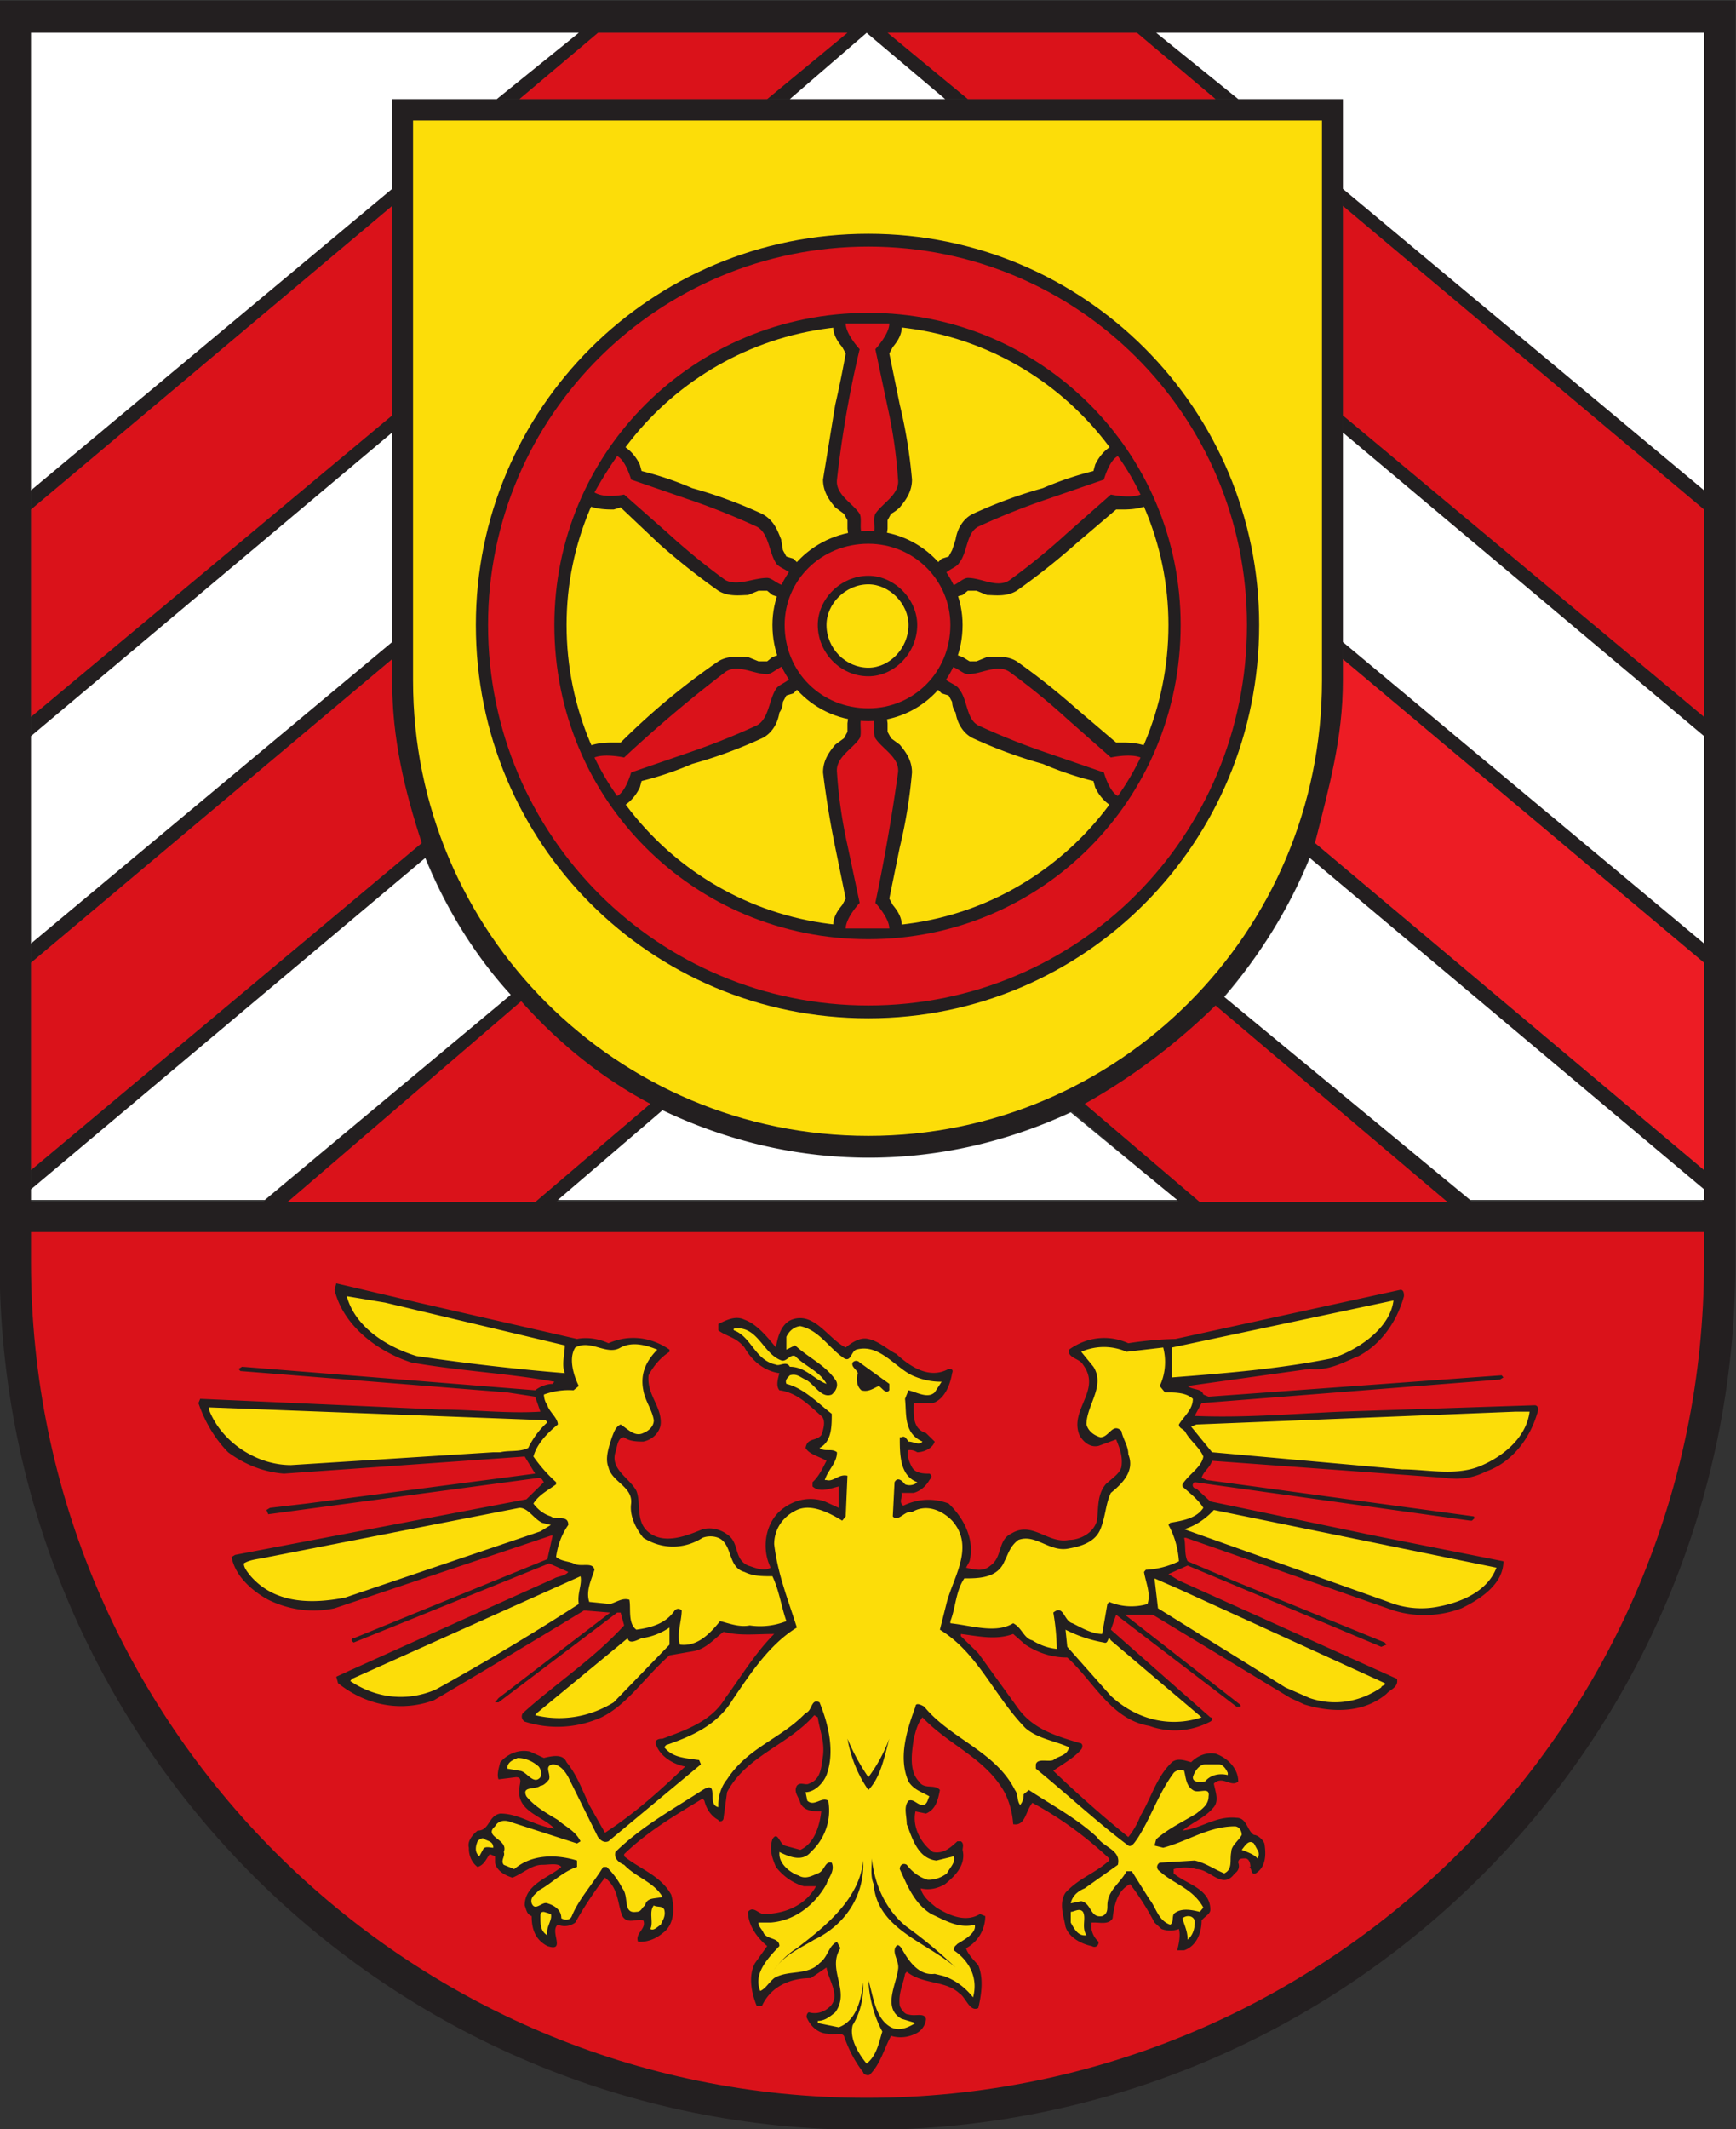 <svg xmlns="http://www.w3.org/2000/svg" width="489.479" height="600" xml:space="preserve" version="1.0"><rect width="100%" height="100%" fill="#333333" stroke="none"/><defs><clipPath clipPathUnits="userSpaceOnUse" id="f"><path d="M0 595h1488.189V-.276H0V595z"/></clipPath><clipPath clipPathUnits="userSpaceOnUse" id="a"><path d="M316.063 568.071h113.386V432.008H316.063v136.063z" clip-rule="evenodd"/></clipPath><clipPath clipPathUnits="userSpaceOnUse" id="c"><path d="M.03 595.26h1488.18V0H.03v595.26z"/></clipPath><clipPath clipPathUnits="userSpaceOnUse" id="d"><path d="M.03 0h1488.18v595.26H.03V0z"/></clipPath><clipPath clipPathUnits="userSpaceOnUse" id="e"><path d="M316.063 568.071h113.386V432.008H316.063v136.063z" clip-rule="evenodd"/></clipPath><clipPath clipPathUnits="userSpaceOnUse" id="b"><path d="M0 595h1488.189V-.276H0V595z"/></clipPath><clipPath clipPathUnits="userSpaceOnUse" id="g"><path d="M.03 595.26h1488.18V0H.03v595.26z"/></clipPath><clipPath clipPathUnits="userSpaceOnUse" id="h"><path d="M-2.931-3.273H10.81v4.489H-2.931v-4.489z"/></clipPath><clipPath clipPathUnits="userSpaceOnUse" id="i"><path d="M-.013 1.011h1.047V-.015H-.013v1.026z" clip-rule="evenodd"/></clipPath><clipPath clipPathUnits="userSpaceOnUse" id="j"><path d="M-2.931 1.214H10.81v-4.489H-2.931v4.489z"/></clipPath><clipPath clipPathUnits="userSpaceOnUse" id="k"><path d="M-2.931 1.216H10.81v-4.488H-2.931v4.488z"/></clipPath></defs><g clip-path="url(#a)" transform="matrix(4.542 0 0 -4.542 -1443.589 2572.74)"><g clip-path="url(#b)"><g clip-path="url(#c)"><g clip-path="url(#d)"><g clip-path="url(#e)"><g clip-path="url(#f)"><g clip-path="url(#g)"><g clip-path="url(#h)" transform="matrix(108.3 0 0 132.62 317.48 434.032)"><g clip-path="url(#i)"><g clip-path="url(#j)"><g clip-path="url(#k)"><path style="fill:#231f20;fill-opacity:1;fill-rule:evenodd;stroke:none" d="M.021.983h.958V.436H.021v.547zm.977.015v-.59C.998.183.775.002.5.002.226.002.003.183.003.408v.59h.995"/><path style="fill:#231f20;fill-opacity:1;fill-rule:nonzero;stroke:none" d="M.773.952V.68C.773.557.651.457.501.457.35.457.228.557.228.68v.272h.545"/><path style="fill:#fcdd09;fill-opacity:1;fill-rule:nonzero;stroke:none" d="M.761.68C.761.562.644.467.501.467.357.467.24.562.24.68v.262h.521V.68"/><path style="fill:#231f20;fill-opacity:1;fill-rule:nonzero;stroke:none" d="M.335.984h.013L.301.952H.288l.047.032zM.228.911V.902L.021.76v.009l.207.142M.228.805V.796L.021.654v.009l.207.142M.49.984h.013L.456.952H.442L.49.984M.228.699V.69L.021.548v.009l.207.142M.245.604V.603L.248.597.021.442v.009l.224.153M.296.533.301.528.168.436H.154l.142.097M.376.482.384.479.322.436H.309l.067.046M.653.984h.013L.713.952H.7L.653.984zM.98.76.773.902v.009L.98.769V.76M.98.654.773.796v.009L.98.663V.654"/><path style="fill:#231f20;fill-opacity:1;fill-rule:nonzero;stroke:none" d="M.498.984h.013L.559.952H.545L.498.984M.98.548.773.69v.009L.98.557V.548M.98.442.753.597l.003.006.001.001L.98.451V.442M.833.436.699.528l.006.005.142-.097H.833M.679.436.617.479l.008.003.067-.046H.679"/><path style="fill:#da121a;fill-opacity:1;fill-rule:nonzero;stroke:none" d="M.98.408C.98.192.765.017.5.017.236.017.021.192.021.408v.014H.98V.408"/><path style="fill:#231f20;fill-opacity:1;fill-rule:nonzero;stroke:none" d="M.276.706c0 .101.1.183.225.183.124 0 .224-.082.224-.183 0-.102-.1-.184-.224-.184-.125 0-.225.082-.225.184"/><path style="fill:#da121a;fill-opacity:1;fill-rule:nonzero;stroke:none" d="M.283.706c0 .098.098.177.218.177S.718.804.718.706C.718.607.621.528.501.528S.283.607.283.706"/><path style="fill:#231f20;fill-opacity:1;fill-rule:nonzero;stroke:none" d="M.321.706c0 .081.08.146.18.146C.6.852.68.787.68.706.68.624.6.559.501.559c-.1 0-.18.065-.18.147"/><path style="fill:#fcdd09;fill-opacity:1;fill-rule:nonzero;stroke:none" d="M.328.706c0 .077.077.14.173.14.095 0 .172-.063.172-.14C.673.628.596.565.501.565.405.565.328.628.328.706"/><path style="fill:#231f20;fill-opacity:1;fill-rule:nonzero;stroke:none" d="M.243.389.334.372C.34.373.347.372.352.37A.042.042 0 0 0 .387.367V.366A.032.032 0 0 1 .375.355C.374.346.382.341.382.333.382.329.378.325.372.324c-.003 0-.008 0-.011.002C.357.326.357.321.356.319.353.311.364.307.368.301.371.295.367.286.376.281.385.276.397.28.406.283A.02.02 0 0 0 .421.28C.427.276.424.269.432.266.436.265.441.263.445.265a.02.02 0 0 0 .006.027.03.03 0 0 0 .025.004L.484.293v.01C.479.302.473.3.469.303v.002c.004.003.006.007.008.01C.473.317.467.318.465.321c.001.005.006.003.009.006.001.002.003.007 0 .009C.467.341.46.347.45.348.448.35.449.353.45.356a.028.028 0 0 0-.02.012C.425.373.42.373.415.376v.003C.42.381.425.383.43.381.437.379.443.373.448.368c.001.005.003.011.009.013C.47.385.478.372.488.368.491.37.496.373.501.372.507.371.512.367.517.365.525.359.536.353.547.358c.001 0 .003 0 .002-.002C.548.351.545.344.538.342H.527C.527.337.526.33.534.328L.539.324C.538.321.533.319.529.319A.009.009 0 0 1 .524.32C.523.318.524.315.526.312S.533.309.536.309C.538.308.537.307.536.306A.015.015 0 0 0 .527.3H.52C.521.298.518.296.521.294a.039.039 0 0 0 .026.001C.556.288.562.278.559.268L.557.265C.562.264.567.263.571.266.578.27.575.278.583.281.595.287.604.276.616.278c.006 0 .014.003.016.009.001.006 0 .012.005.017.004.003.008.005.009.008C.647.317.645.321.643.325L.633.322C.628.321.624.324.622.327.616.339.635.348.624.36.622.363.615.363.616.367A.04.04 0 0 0 .65.37a.245.245 0 0 0 .027.002l.129.023C.808.395.808.393.808.392A.047.047 0 0 0 .782.364C.773.361.765.357.754.358L.684.35C.687.348.692.349.693.346L.696.345l.168.01.001-.001L.863.353.692.342.688.336C.716.335.744.337.772.338l.111.003A.002.002 0 0 0 .885.339.044.044 0 0 0 .855.31C.848.307.84.306.832.307L.698.315C.697.312.693.31.692.307L.695.306.848.289C.849.288.848.288.847.287H.846L.688.305C.686.304.687.302.689.302L.697.296.791.28.865.268C.865.257.851.25.841.246A.073.073 0 0 0 .802.245L.683.279H.682C.683.276.682.271.684.268L.71.259.797.23.798.229.795.228.684.266.673.262.679.259.804.213C.805.209.8.208.798.206.785.197.767.197.751.201L.743.204.664.243H.648L.714.201C.715.2.714.2.713.2H.712L.643.243.64.236.697.195c.001 0 .002-.001 0-.002A.052.052 0 0 0 .662.191C.64.194.63.212.615.223a.05.05 0 0 0-.024.006L.584.234c-.01-.003-.02-.001-.03 0V.233l.01-.008.023-.026C.596.189.61.186.622.183.624.183.624.181.623.18.619.176.612.173.607.17A.671.671 0 0 1 .65.139a.036.036 0 0 1 .007.01c.006.008.009.018.018.025.003.002.007.001.011 0A.018.018 0 0 0 .7.178C.707.176.713.171.713.165.709.162.704.168.699.164.7.16.702.156.699.153.694.148.687.146.681.142.692.143.7.149.712.148.718.148.718.142.722.14.724.14.727.138.728.136.729.131.729.125.723.122.72.121.721.125.719.125H.72C.72.127.719.129.717.129S.713.129.713.127C.714.125.713.123.711.122.704.114.697.124.689.124a.029.029 0 0 1-.013 0V.122C.683.117.697.115.697.105.697.103.694.102.692.1.692.094.689.088.682.086H.678c.001.003.002.007.001.01a.017.017 0 0 0-.01 0L.665.099a.124.124 0 0 1-.014.018C.644.114.642.108.641.101.639.098.634.099.631.099H.629C.628.096.63.092.633.09.633.088.631.087.629.088.623.089.616.092.614.097.613.102.61.108.614.113.622.12.631.122.639.128v.001a.213.213 0 0 1-.044.026C.591.151.591.144.584.145A.033.033 0 0 1 .579.16C.568.176.547.182.532.195.529.192.528.188.527.185.526.179.524.17.53.165.533.161.539.164.542.161.541.157.54.152.534.15L.528.151C.526.144.531.136.538.132c.006-.001.01.002.014.005h.002C.556.136.555.134.555.133.557.126.551.121.545.117.541.115.536.114.531.115.532.111.537.108.54.106.548.102.557.099.565.103L.568.102C.568.096.564.09.557.087.558.084.562.081.564.079c.003-.006.002-.013 0-.02C.559.057.557.064.553.066.545.072.532.07.523.076L.522.075C.521.07.518.066.519.06.52.058.522.056.524.056.528.055.533.057.534.054.534.051.531.048.528.047A.023.023 0 0 0 .514.046C.51.04.508.033.502.028.501.027.498.028.498.029a.055.055 0 0 0-.011.017C.485.048.481.046.478.047a.014.014 0 0 0-.012.007c-.001.001 0 .003.001.003a.014.014 0 0 1 .011.002c.008.005 0 .013-.001.019L.468.073C.456.073.445.069.44.06H.437C.434.066.432.074.436.08l.007.008C.437.092.432.098.432.104.435.107.438.103.441.103c.012 0 .024.004.03.013H.464a.032.032 0 0 0-.016.009C.446.129.444.133.446.138.449.142.45.136.453.135L.462.133C.47.136.473.144.474.151c-.004 0-.01 0-.012.004C.461.158.458.16.46.163c.002.002.005 0 .007.001.007.002.007.008.008.013C.476.184.473.189.472.195L.47.196C.455.182.431.177.42.16L.418.148C.418.146.415.146.415.147a.014.014 0 0 0-.008.009L.406.157C.39.149.375.142.361.131V.13C.37.124.382.121.388.112.39.106.39.098.383.094A.023.023 0 0 0 .369.09C.367.094.374.096.372.1.368.101.363.098.36.102.357.108.358.115.35.12A.173.173 0 0 1 .333.099a.012.012 0 0 0-.01-.001C.318.095.328.085.317.088.31.091.308.096.308.102.305.103.305.105.304.107c0 .01.014.013.021.018C.323.127.318.126.314.126.308.126.303.122.297.12.293.121.288.123.287.127V.13L.284.131C.282.129.281.126.277.125a.01.01 0 0 0-.005.009C.271.137.274.14.277.142.284.142.283.149.29.15.301.15.31.144.321.143.314.149.299.151.301.162c0 .002.002.005-.002.005L.289.166C.288.168.289.171.29.174a.02.02 0 0 0 .017.005L.315.176C.32.177.326.178.328.174.334.168.337.161.341.154L.35.141c.017.009.032.02.046.031C.389.173.381.177.379.183c0 .002.003.002.004.002.013.004.028.008.036.019.009.01.017.021.028.03-.01 0-.02-.001-.029.001C.413.232.408.227.401.226L.387.224C.373.214.363.201.348.195A.074.074 0 0 0 .304.193C.302.194.302.196.303.197c.019.014.04.025.058.041L.359.244H.357L.289.202H.287l.002.002.064.04-.015.001A6.958 6.958 0 0 0 .252.203a.066.066 0 0 0-.055.008L.196.214l.008.003.117.043c.002.001.006.001.008.003L.318.267.206.23C.204.231.205.232.206.232l.078.026.033.011L.32.28H.319L.195.246A.07.07 0 0 0 .157.25C.148.254.138.261.136.27l.002.001.167.026.01.008C.314.306.314.307.312.307L.157.29.156.292l.002.001.021.002.131.014-.006.008L.287.316.166.309a.07.07 0 0 0-.032.01.06.06 0 0 0-.017.023l.001.002.137-.005C.274.339.294.337.313.338L.31.345.294.347l-.153.01L.14.358l.002.001L.31.348a.02.02 0 0 0 .01.003l.001.001C.294.356.267.357.239.361.22.366.2.378.195.395l.001.003.047-.009"/><path style="fill:#fcdd09;fill-opacity:1;fill-rule:nonzero;stroke:none" d="M.327.369c0-.004-.002-.009 0-.013a1.612 1.612 0 0 0-.085.008C.226.368.207.377.202.392L.224.389l.103-.02M.802.39C.8.377.782.367.767.363.737.358.706.356.675.354v.014L.802.39M.487.363C.491.361.491.366.494.367.507.37.516.359.526.355A.047.047 0 0 1 .543.352L.539.347C.535.344.529.347.524.348L.522.344C.523.337.521.328.532.324.53.322.527.324.524.324.523.325.522.327.52.326H.519c0-.008 0-.018.01-.021C.528.304.525.303.522.304.521.305.518.308.516.305L.515.289C.518.286.522.292.526.291.534.295.543.292.549.287.562.275.55.261.546.249L.542.236C.564.225.573.205.591.19.598.185.608.184.616.181.615.177.61.177.607.175.604.174.598.176.597.173V.171C.615.159.632.146.65.135.652.134.654.137.655.138c.008.01.012.021.021.031C.677.17.68.171.682.17.683.167.683.163.687.161.69.159.697.163.696.158.696.154.692.152.689.15.681.146.673.143.666.138L.665.135.67.134c.014.003.026.01.041.01A.004.004 0 0 0 .715.14C.713.137.709.135.709.132.708.128.71.124.705.122.699.124.694.127.688.128L.668.127C.666.126.666.124.668.123.676.117.687.115.693.106L.691.104C.686.105.68.106.676.103.675.101.676.099.674.098.667.1.666.106.662.11l-.01.013H.649C.645.117.638.114.638.107c0-.002 0-.004-.003-.005C.628.101.629.108.623.109L.617.108c.001.004.005.006.008.007l.019.011C.646.133.636.134.632.139.62.148.606.154.593.161L.59.159C.59.158.59.156.588.154.586.156.587.159.585.161.574.179.548.185.533.2.531.201.528.202.528.2.523.189.518.176.524.165.527.161.532.16.536.158.535.157.535.154.532.154S.527.157.524.156C.521.153.523.149.523.145.526.139.529.129.54.128L.55.13C.551.127.548.125.546.122A.02.02 0 0 0 .535.119a.024.024 0 0 0-.012.007C.521.127.519.126.519.124.523.117.527.108.537.103.545.1.553.096.562.098.563.094.556.091.552.089.551.088.55.088.55.086.559.081.564.073.561.064a.037.037 0 0 1-.017.01L.539.075C.53.074.524.081.52.087.519.088.518.089.517.088.514.085.519.081.518.077.517.07.509.059.52.054L.528.052C.524.05.519.048.514.05.505.054.504.064.501.072A.049.049 0 0 1 .509.048C.507.043.506.037.5.033.495.038.49.045.492.051a.03.03 0 0 1 .006.02C.497.063.494.053.484.05L.472.052v.001c.004 0 .007.002.01.004.009.01-.005.02.003.03L.483.09C.478.088.478.083.473.08.466.074.455.077.447.073.444.071.442.068.439.067.435.075.443.082.45.088.45.092.443.091.441.094.44.096.438.097.438.099h.007a.042.042 0 0 1 .032.018C.478.12.482.123.48.127.476.128.476.123.472.122.469.121.465.119.461.121.457.122.45.126.45.131v.001C.455.13.463.127.468.132c.008.006.012.015.01.024C.474.158.47.153.466.156L.465.16c.005 0 .01.004.012.008.005.011.001.024-.004.034C.468.204.469.198.465.197.451.185.432.181.42.166A.017.017 0 0 1 .415.153C.408.154.416.166.406.161.389.152.371.144.356.132.355.129.358.127.361.126.368.12.378.118.383.111.379.11.374.111.373.107.371.106.371.104.368.104.36.103.364.111.36.115a.04.04 0 0 1-.009.01H.349C.343.117.335.11.331.102.33.1.327.1.325.101c0 .004-.004.006-.008.007C.314.109.31.104.308.108.307.111.31.112.312.114c.007.003.014.009.022.011v.003C.322.131.308.131.298.124L.292.126C.29.128.293.13.292.132.295.138.28.139.287.144c.002.003.006.003.009.002l.038-.01.002.001C.333.142.327.144.323.147.317.15.31.153.305.158.302.163.31.161.313.163c.002 0 .004.002.005.003C.319.169.315.172.32.173.324.173.327.17.329.167L.346.139C.347.138.349.136.352.137l.053.036-.001.002C.396.176.389.176.384.181l.001.001c.014.004.029.009.038.021.01.012.021.026.037.034C.455.25.449.262.447.276c0 .007.005.013.013.016C.468.295.478.291.486.287l.002.002.001.019C.484.309.481.305.477.306H.476c.002.005.007.008.007.013-.003.002-.007 0-.01.002C.48.324.48.331.48.337.472.342.464.349.454.351.453.353.455.354.456.355.46.356.462.354.465.353.47.351.474.344.48.346c.003.002.004.005.002.007C.476.36.467.363.459.369L.454.367v.006a.01.01 0 0 0 .008.005C.473.376.478.368.487.363"/><path style="fill:#fcdd09;fill-opacity:1;fill-rule:nonzero;stroke:none" d="M.451.362C.454.361.456.365.459.364.465.359.473.357.477.351.47.353.465.359.456.359.454.362.45.359.448.36.436.362.434.373.424.376.423.377.425.377.426.377.438.377.441.365.451.362M.38.367C.374.362.37.356.372.348.373.343.377.339.378.334.378.331.375.329.372.328.367.326.363.33.359.332.356.331.355.328.354.326.352.321.35.316.352.312.354.305.366.303.365.295.364.289.368.283.372.279a.037.037 0 0 1 .034 0C.409.28.414.28.417.278.423.274.421.265.43.263.435.261.44.261.446.261.45.254.451.247.454.24A.049.049 0 0 0 .433.238C.427.237.421.239.416.24.41.234.403.228.393.229.391.234.394.24.394.245a.003.003 0 0 1-.004 0C.385.239.377.237.368.236.363.239.365.246.364.25.36.251.357.249.353.248L.341.249c-.002.005.001.01.003.015C.343.268.336.265.332.267.329.268.325.268.322.27a.03.03 0 0 0 .007.015c0 .005-.007.002-.01.004a.02.02 0 0 0-.01.006c.003.004.008.006.013.009v.001a.077.077 0 0 0-.013.012c.002.006.008.011.014.015 0 .003-.005.006-.006.009a.008.008 0 0 0-.002.005.05.05 0 0 0 .017.002L.335.35C.332.355.329.363.333.368c.009.004.018-.004.026 0C.366.371.374.369.38.367M.649.366.67.368A.022.022 0 0 0 .668.35L.671.347c.006 0 .012 0 .016-.003C.687.339.682.336.679.332.679.33.682.33.683.328.686.324.691.321.693.317.692.312.685.309.681.304V.303C.685.3.69.297.693.293.689.288.681.287.674.286L.673.285A.035.035 0 0 0 .679.268.058.058 0 0 0 .66.264L.659.263C.66.258.663.253.661.248a.04.04 0 0 0-.022.001L.638.248.635.234C.629.234.623.237.618.239.613.24.613.248.607.244A.088.088 0 0 0 .609.227a.037.037 0 0 0-.014.004C.59.232.589.237.584.239.574.234.56.238.548.239V.24c.003.006.003.014.008.02.008 0 .019 0 .023.008.002.003.003.007.008.01.01.003.018-.006.029-.004.007.001.015.003.018.009C.637.289.637.295.64.3c.006.004.014.01.01.018C.65.322.647.325.646.329.641.333.639.326.634.326.63.327.627.329.626.332c0 .009.011.018.004.027L.623.366a.039.039 0 0 0 .026 0"/><path style="fill:#231f20;fill-opacity:1;fill-rule:nonzero;stroke:none" d="M.513.351V.348C.511.346.509.349.507.35.504.349.501.347.497.348.494.35.494.354.495.356.494.358.491.359.492.361a.003.003 0 0 0 .004 0l.017-.01"/><path style="fill:#fcdd09;fill-opacity:1;fill-rule:nonzero;stroke:none" d="M.317.333A.041.041 0 0 1 .306.321C.301.319.295.32.29.319H.286L.17.313C.15.313.13.324.123.339V.34L.316.334.317.333M.88.338C.878.325.863.316.85.312.836.308.821.311.807.311L.698.319.686.331l.003.001.183.006H.88M.314.286.319.285.313.282.201.251C.182.248.161.248.147.261.145.263.143.265.143.267.147.269.152.269.157.27l.144.023C.306.293.309.288.314.286M.861.265C.856.254.841.249.829.247a.061.061 0 0 0-.03.002L.682.283a.04.04 0 0 1 .017.009L.861.265M.335.248a1.544 1.544 0 0 0-.082-.04.06.06 0 0 0-.049.004l.001.001.131.048C.337.257.334.253.335.248M.797.211C.798.21.795.21.795.209A.054.054 0 0 0 .754.204L.74.209.667.246.665.26.679.255.797.211M.387.229.355.202A.07.07 0 0 0 .31.196l.001.001.052.035c.001-.003.005-.001.008 0a.043.043 0 0 1 .016.005V.229M.636.23C.639.229.638.234.64.231L.692.195a.06.06 0 0 0-.052.01L.615.228.614.236A.09.09 0 0 1 .636.23"/><path style="fill:#231f20;fill-opacity:1;fill-rule:nonzero;stroke:none" d="M.501.167a.07.07 0 0 1 .012.018C.51.176.508.167.501.161a.055.055 0 0 0-.012.024.094.094 0 0 1 .012-.018"/><path style="fill:#fcdd09;fill-opacity:1;fill-rule:nonzero;stroke:none" d="M.312.172C.313.171.314.169.313.167.309.163.305.17.301.17L.294.171c0 .003.003.004.006.005A.021.021 0 0 0 .312.172M.707.169V.168C.702.169.697.168.694.165.692.165.687.164.687.167.688.17.691.173.694.173h.008C.704.173.706.171.707.169M.286.134C.284.134.281.135.28.133L.278.13C.275.132.276.135.277.137.278.138.28.139.281.138.283.137.286.137.286.134M.724.133a.003.003 0 0 0 0-.004C.722.131.718.132.715.133c.002.002.004.005.007.003L.724.133"/><path style="fill:#231f20;fill-opacity:1;fill-rule:nonzero;stroke:none" d="M.523.097A.275.275 0 0 0 .551.078C.534.09.506.096.504.117.502.121.503.125.503.129a.044.044 0 0 1 .02-.032M.47.091C.462.087.453.084.447.077a.045.045 0 0 0 .013.01c.016.01.036.023.038.041C.499.112.488.098.47.091"/><path style="fill:#fcdd09;fill-opacity:1;fill-rule:nonzero;stroke:none" d="M.384.105C.385.102.383.1.382.098.38.097.378.095.376.096.378.099.375.104.378.107.38.106.383.107.384.105M.626.093H.625C.621.093.619.096.617.099v.005c.002 0 .005.002.007 0C.626.101.623.097.626.093M.319.103C.32.1.316.097.317.093.313.095.313.098.313.102c0 .001 0 .002.002.002L.319.103M.688.098A.009.009 0 0 0 .684.091c0 .004-.002.007-.003.01.003.002.008.001.007-.003"/><path style="fill:#da121a;fill-opacity:1;fill-rule:nonzero;stroke:none" d="M.489.983.443.952H.301l.045.031H.49"/><path style="fill:#fff;fill-opacity:1;fill-rule:nonzero;stroke:none" d="M.335.983.288.952h-.06V.91L.021.769v.214h.314"/><path style="fill:#da121a;fill-opacity:1;fill-rule:nonzero;stroke:none" d="m.021.76.207.142V.804L.021.663V.76"/><path style="fill:#fff;fill-opacity:1;fill-rule:nonzero;stroke:none" d="m.021.654.207.142V.698L.021.557v.097"/><path style="fill:#da121a;fill-opacity:1;fill-rule:nonzero;stroke:none" d="M.021.548.228.69V.68c0-.027.007-.051.017-.076L.021.451v.097"/><path style="fill:#fff;fill-opacity:1;fill-rule:nonzero;stroke:none" d="m.021.442.226.155A.214.214 0 0 1 .296.533L.155.437H.021v.005"/><path style="fill:#da121a;fill-opacity:1;fill-rule:nonzero;stroke:none" d="M.168.436.302.53A.265.265 0 0 1 .376.482L.31.436"/><path style="fill:#fff;fill-opacity:1;fill-rule:nonzero;stroke:none" d="m.323.437.06.042A.326.326 0 0 1 .617.478L.678.437H.323"/><path style="fill:#da121a;fill-opacity:1;fill-rule:nonzero;stroke:none" d="M.691.436.625.482A.362.362 0 0 1 .7.528L.833.436"/><path style="fill:#fff;fill-opacity:1;fill-rule:nonzero;stroke:none" d="M.846.437.705.532c.02.019.037.041.049.065L.98.442V.437H.846"/><path style="fill:#ed1c24;fill-opacity:1;fill-rule:nonzero;stroke:none" d="M.98.451.757.604C.765.63.773.653.773.68v.01L.98.548V.451"/><path style="fill:#fff;fill-opacity:1;fill-rule:nonzero;stroke:none" d="M.98.557.773.698v.098L.98.654V.557"/><path style="fill:#da121a;fill-opacity:1;fill-rule:nonzero;stroke:none" d="M.98.663.773.804v.098L.98.76V.663"/><path style="fill:#fff;fill-opacity:1;fill-rule:nonzero;stroke:none" d="M.98.769.773.91v.042h-.06L.666.983H.98V.769"/><path style="fill:#da121a;fill-opacity:1;fill-rule:nonzero;stroke:none" d="M.655.983.7.952H.558L.512.983"/><path style="fill:#fff;fill-opacity:1;fill-rule:nonzero;stroke:none" d="M.5.983.545.952H.456L.5.983"/><path style="fill:#231f20;fill-opacity:1;fill-rule:nonzero;stroke:none" d="m.486.575.002.003-.006.024a.361.361 0 0 0-.007.035c0 .006.004.01.007.013l.005.003.002.003V.66L.49.666h.021L.512.66V.656L.514.653.519.65C.522.647.526.643.526.637A.197.197 0 0 0 .519.602L.513.578.515.575C.517.573.521.569.52.564c0-.003-.039-.003-.039 0C.48.569.484.573.486.575M.631.63.63.633a.216.216 0 0 0-.029.008.304.304 0 0 0-.04.012.016.016 0 0 0-.01.012.008.008 0 0 0-.002.005L.547.673.543.674.538.678l.01.015.007-.002.004-.002h.004l.006.002C.573.691.58.692.586.689A.396.396 0 0 0 .62.667L.643.651h.003c.003 0 .01 0 .015-.002C.664.647.644.619.641.621a.022.022 0 0 0-.01.009M.646.76H.643L.62.744A.396.396 0 0 0 .586.722C.58.719.573.72.569.72L.563.722H.558L.555.72A.04.04 0 0 1 .548.718l-.01.015.005.004.004.001.002.003.002.005a.016.016 0 0 0 .01.012.304.304 0 0 0 .04.012.216.216 0 0 0 .029.008l.001.003a.022.022 0 0 0 .01.009C.644.792.664.764.661.762.656.76.649.76.646.76M.515.836.513.833.519.809A.197.197 0 0 0 .526.774C.526.768.522.764.519.761A.022.022 0 0 0 .514.758L.512.755V.751L.511.745H.49L.489.751v.004L.487.758.482.761C.479.764.475.768.475.774l.007.035a.419.419 0 0 1 .006.024L.486.836C.484.838.48.842.481.847c0 .003.039.003.039 0C.521.842.517.838.515.836M.37.781.371.778A.216.216 0 0 0 .4.77.304.304 0 0 0 .44.758C.447.755.449.75.451.746L.452.741.454.738.458.737.463.733.453.718.446.72.443.722H.438L.432.72C.428.72.421.719.415.722a.396.396 0 0 0-.034.022L.359.761.355.76C.352.76.345.76.34.762.337.764.357.792.36.79A.022.022 0 0 0 .37.781M.355.651h.004a.396.396 0 0 0 .056.038c.006.003.013.002.017.002L.438.689h.005l.003.002.007.002.01-.015L.458.674.454.673.452.67A.008.008 0 0 0 .45.665.016.016 0 0 0 .44.653.304.304 0 0 0 .4.641.216.216 0 0 0 .371.633L.37.63A.022.022 0 0 0 .36.621C.357.619.337.647.34.649c.005.002.012.002.015.002"/><path style="fill:#da121a;fill-opacity:1;fill-rule:nonzero;stroke:none" d="M.657.767C.651.765.64.767.64.767L.615.749A.378.378 0 0 0 .582.727C.575.723.566.728.558.728.554.728.548.721.545.726.541.731.551.732.553.735.558.74.557.749.564.752a.468.468 0 0 0 .04.013l.032.009s.003.009.008.011A.118.118 0 0 0 .657.767M.513.847C.513.842.505.835.505.835L.512.808A.186.186 0 0 0 .518.774C.519.767.509.763.505.758.503.755.507.747.501.747.494.747.498.755.496.758.492.763.482.767.483.774a.418.418 0 0 0 .013.061S.488.842.488.847h.025M.357.785C.362.783.365.774.365.774L.397.765a.468.468 0 0 0 .04-.013C.444.749.444.74.448.735.45.732.46.731.456.727.453.721.447.728.443.728.435.728.426.724.419.727a.378.378 0 0 0-.033.022L.361.767S.35.765.344.768a.192.192 0 0 0 .013.017M.344.644c.006.002.017 0 .017 0a.756.756 0 0 0 .058.04C.426.688.435.683.443.683c.004 0 .01.007.013.002C.46.68.45.679.448.676.444.671.444.662.437.659a.468.468 0 0 0-.04-.013L.365.637S.362.628.357.626a.118.118 0 0 0-.013.018M.488.564c0 .005.008.012.008.012L.489.603a.186.186 0 0 0-.006.034C.482.644.492.648.496.653.498.656.494.664.5.664.507.664.503.656.505.653.509.648.519.644.518.637A.754.754 0 0 0 .505.576S.513.569.513.564H.488M.644.626C.639.628.636.637.636.637L.604.646a.468.468 0 0 0-.04.013C.557.662.558.671.553.676.551.679.541.68.545.684.548.69.554.683.558.683c.008 0 .017.005.024.001A.378.378 0 0 0 .615.662L.64.644s.011.002.017 0A.118.118 0 0 0 .644.626"/><path style="fill:#231f20;fill-opacity:1;fill-rule:nonzero;stroke:none" d="M.446.706C.446.73.47.75.501.75.531.75.555.73.555.706.555.681.531.661.501.661.47.661.446.681.446.706"/><path style="fill:#da121a;fill-opacity:1;fill-rule:nonzero;stroke:none" d="M.453.706c0 .021.021.038.048.038.026 0 .047-.017.047-.038C.548.684.527.667.501.667.474.667.453.684.453.706"/><path style="fill:#231f20;fill-opacity:1;fill-rule:nonzero;stroke:none" d="M.472.706c0 .012.013.023.029.023.015 0 .028-.011.028-.023C.529.693.516.682.501.682.485.682.472.693.472.706"/><path style="fill:#fcdd09;fill-opacity:1;fill-rule:nonzero;stroke:none" d="M.477.706c0 .01.011.019.024.019.012 0 .023-.009.023-.019 0-.011-.011-.02-.023-.02-.013 0-.024.009-.024.02"/></g></g></g></g></g></g></g></g></g></g></g></svg>
